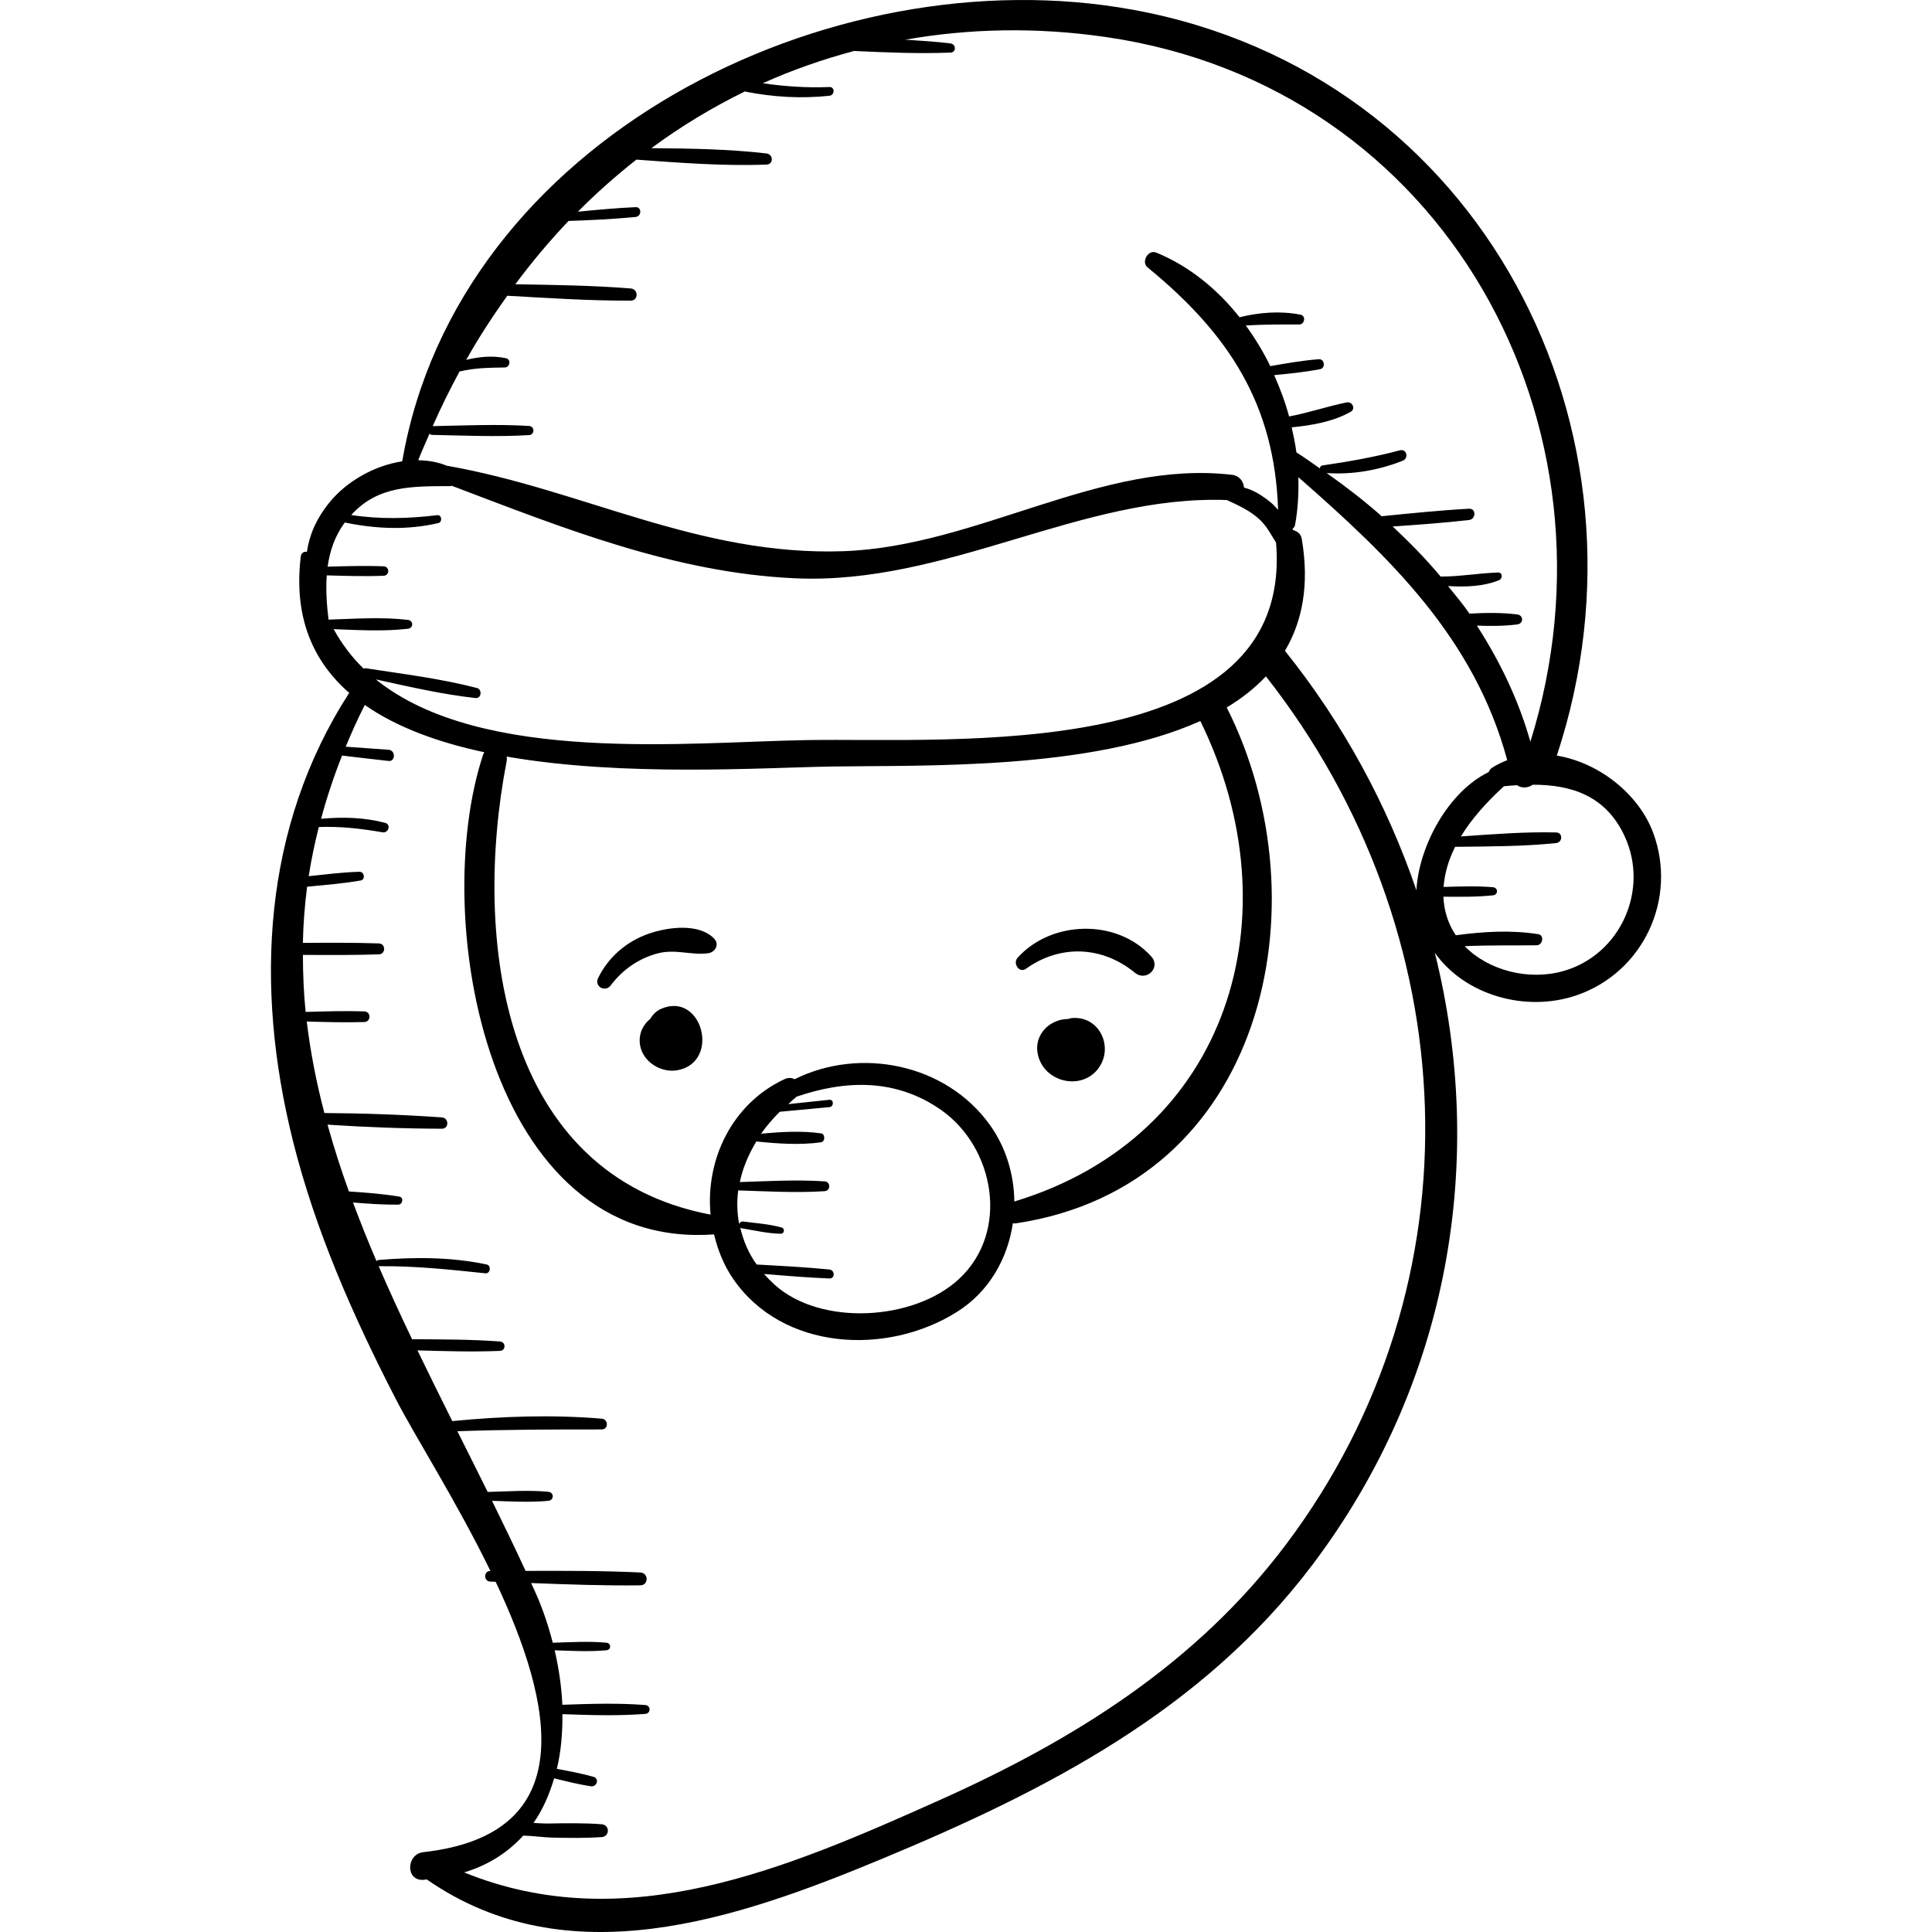 <?xml version="1.0" encoding="iso-8859-1"?>
<!-- Generator: Adobe Illustrator 18.0.0, SVG Export Plug-In . SVG Version: 6.00 Build 0)  -->
<!DOCTYPE svg PUBLIC "-//W3C//DTD SVG 1.1//EN" "http://www.w3.org/Graphics/SVG/1.1/DTD/svg11.dtd">
<svg version="1.1" id="Capa_1" xmlns="http://www.w3.org/2000/svg" xmlns:xlink="http://www.w3.org/1999/xlink" x="0px" y="0px"
	 viewBox="0 0 268.402 268.402" style="enable-background:new 0 0 268.402 268.402;" xml:space="preserve">
<g>
	<path d="M229.684,115.74c-1.989-5.414-7.552-9.811-13.405-10.766c14.93-45.141-10.422-94.748-58.835-103.61
		C115.12-6.383,63.572,19.446,55.878,64.09c-3.909,0.594-7.731,2.801-10.071,5.667c-1.908,2.335-2.835,4.614-3.17,6.907
		c-0.374-0.07-0.79,0.124-0.853,0.647c-1.021,8.498,1.73,14.583,6.73,18.947c-12.023,18.628-13.171,40.751-7.84,62.153
		c3.129,12.559,8.369,24.392,14.269,35.866c2.686,5.225,8.479,14.296,13.189,23.964h-0.014c-0.954-0.003-0.95,1.449,0,1.479
		c0.247,0.008,0.495,0.019,0.742,0.027c7.97,16.898,11.987,35.098-10.036,37.562c-2.406,0.269-2.515,4.002,0,3.849
		c0.164-0.01,0.303-0.048,0.465-0.061c19.548,13.594,42.923,5.586,63.168-2.829c22.97-9.548,44.594-20.641,59.868-40.876
		c19.128-25.339,24.17-56.286,17.01-85.024c4.192,5.904,12.638,8.317,19.687,5.903C228.262,135.106,233.056,124.919,229.684,115.74z
		 M59.666,60.256c0.095,0.084,0.204,0.159,0.368,0.162c4.488,0.09,8.977,0.297,13.46,0.028c0.816-0.049,0.818-1.221,0-1.271
		c-4.456-0.267-8.921-0.064-13.381,0.027c1.141-2.606,2.399-5.124,3.724-7.588c2.105-0.516,4.131-0.526,6.291-0.561
		c0.715-0.011,0.917-1.126,0.174-1.285c-1.854-0.395-3.722-0.218-5.538,0.229c1.746-3.109,3.678-6.057,5.707-8.91
		c5.713,0.316,11.441,0.71,17.158,0.677c1.1-0.006,1.069-1.601,0-1.688c-5.325-0.43-10.687-0.489-16.037-0.586
		c2.303-3.104,4.773-6.039,7.395-8.795c3.107-0.101,6.214-0.259,9.309-0.55c0.86-0.081,0.89-1.404,0-1.365
		c-2.676,0.117-5.344,0.373-8.011,0.628c2.567-2.591,5.288-4.993,8.124-7.23c5.978,0.438,12.083,0.907,18.064,0.693
		c1.022-0.036,0.974-1.442,0-1.555c-5.26-0.606-10.656-0.691-15.982-0.729c4.091-3.03,8.451-5.655,13.019-7.9
		c0.033,0.011,0.036,0.044,0.074,0.051c3.885,0.757,7.694,0.982,11.638,0.567c0.76-0.08,0.795-1.247,0-1.214
		c-3.096,0.13-6.19-0.079-9.254-0.525c4.061-1.833,8.305-3.31,12.678-4.483c4.465,0.202,8.928,0.403,13.399,0.223
		c0.838-0.034,0.794-1.173,0-1.271c-2.088-0.257-4.184-0.387-6.28-0.519c8.815-1.55,18.136-1.781,27.875-0.369
		c47.123,6.833,72.707,53.989,58.967,97.894c-1.626-5.764-4.215-11.136-7.43-16.125c1.902,0.072,3.812,0.066,5.612-0.167
		c0.888-0.115,0.89-1.269,0-1.384c-2.126-0.276-4.404-0.236-6.642-0.119c-0.913-1.33-1.97-2.56-2.977-3.825
		c2.411,0.15,4.968,0.058,7.087-0.823c0.517-0.215,0.521-1.084-0.144-1.061c-2.71,0.093-5.283,0.565-7.972,0.564
		c-2.055-2.464-4.317-4.756-6.663-6.958c3.538-0.244,7.076-0.496,10.597-0.895c0.982-0.111,1.031-1.631,0-1.574
		c-4.05,0.224-8.09,0.64-12.129,1.043c-2.424-2.16-4.999-4.13-7.64-5.999c3.557,0.257,7.279-0.397,10.565-1.711
		c0.873-0.349,0.558-1.699-0.398-1.445c-3.573,0.951-7.095,1.566-10.748,2.101c-0.261,0.038-0.348,0.22-0.355,0.416
		c-1.088-0.747-2.149-1.54-3.27-2.229c-0.148-1.165-0.395-2.326-0.655-3.483c2.839-0.272,5.819-0.802,8.202-2.161
		c0.726-0.414,0.221-1.455-0.548-1.3c-2.739,0.555-5.296,1.443-8.014,1.953c-0.524-1.963-1.245-3.876-2.071-5.742
		c2.139-0.207,4.295-0.425,6.395-0.834c0.769-0.149,0.604-1.44-0.187-1.378c-2.255,0.175-4.514,0.569-6.748,0.962
		c-0.965-1.99-2.116-3.878-3.404-5.648c2.479-0.149,4.918-0.148,7.424-0.139c0.76,0.003,0.967-1.202,0.184-1.359
		c-2.751-0.554-5.738-0.329-8.473,0.354c-3.111-3.924-7.01-7.111-11.58-8.985c-1.126-0.462-2.125,1.302-1.199,2.06
		c11.315,9.255,17.656,19.052,18.133,33.67c-0.345-0.353-0.688-0.741-1.026-1.023c-0.859-0.717-1.803-1.334-2.834-1.774
		c-0.283-0.12-0.583-0.193-0.875-0.288c-0.066-0.819-0.62-1.646-1.658-1.768c-18.177-2.143-35.434,9.973-54.019,10.61
		C97.067,77.266,80.908,67.996,62.077,64.7c-1.261-0.52-2.608-0.739-3.974-0.762C58.583,62.682,59.145,61.483,59.666,60.256z
		 M196.775,123.686c-4.035-11.806-10.112-23.101-18.264-33.273c2.407-4.064,3.423-9.129,2.337-15.543
		c-0.117-0.689-0.604-1.07-1.175-1.215c-0.031-0.063-0.086-0.116-0.118-0.179c0.155-0.134,0.308-0.277,0.356-0.532
		c0.398-2.158,0.527-4.395,0.462-6.653c12.782,11.188,24.435,22.372,29.019,39.315c-0.736,0.292-1.462,0.632-2.155,1.087
		c-0.206,0.135-0.321,0.354-0.427,0.572C201.182,109.988,197.093,117.585,196.775,123.686z M46.35,87.405
		c3.439,0.129,6.954,0.337,10.319-0.056c0.791-0.092,0.792-1.14,0-1.232c-3.598-0.421-7.364-0.157-11.028-0.035
		c-0.249-2.058-0.391-4.129-0.247-6.148c2.638,0.071,5.284,0.16,7.91,0.051c0.841-0.035,0.843-1.273,0-1.308
		c-2.587-0.108-5.191-0.023-7.789,0.048c0.298-2.156,0.993-4.233,2.381-6.136c4.322,0.893,8.668,1.087,12.999,0.08
		c0.601-0.14,0.486-1.176-0.149-1.099c-4.019,0.488-7.97,0.586-11.951-0.022c3.715-4.117,8.46-3.99,13.798-4.014
		c0.061,0,0.096-0.047,0.153-0.055c15.512,5.885,30.909,12.093,47.692,12.859c21.162,0.965,39.724-11.623,60.02-10.869
		c1.631,0.773,3.174,1.44,4.535,2.706c1.013,0.943,1.588,2.11,2.281,3.209c2.566,30.832-45.157,27.099-65.158,27.431
		c-16.421,0.273-45.132,3.391-59.815-8.357c-0.001-0.021-0.013-0.036-0.015-0.056c4.557,1.003,9.166,2.064,13.786,2.576
		c0.807,0.09,0.949-1.199,0.19-1.397c-5.042-1.313-10.333-1.954-15.478-2.749c-0.105-0.016-0.179,0.036-0.267,0.061
		C48.88,91.312,47.5,89.471,46.35,87.405z M115.217,176.362c-3.361-0.328-6.729-0.503-10.1-0.689
		c-1.175-1.638-1.869-3.377-2.285-5.141c0.05,0.034,0.074,0.086,0.151,0.098c1.811,0.291,3.659,0.742,5.495,0.764
		c0.496,0.006,0.587-0.72,0.116-0.857c-1.711-0.495-3.589-0.601-5.354-0.84c-0.274-0.037-0.464,0.139-0.549,0.342
		c-0.306-1.546-0.333-3.112-0.136-4.661c3.988,0.123,8.027,0.367,11.994,0.106c0.878-0.058,0.879-1.308,0-1.365
		c-3.892-0.256-7.852-0.026-11.768,0.1c0.401-1.963,1.222-3.862,2.301-5.657c0.019,0.004,0.025,0.02,0.045,0.022
		c2.851,0.3,6.079,0.514,8.92,0.11c0.616-0.088,0.616-1.156,0-1.243c-2.646-0.377-5.613-0.212-8.311,0.054
		c0.747-1.084,1.633-2.094,2.593-3.054c2.295-0.213,4.591-0.426,6.886-0.639c0.653-0.061,0.653-1.093,0-1.024
		c-1.902,0.201-3.803,0.402-5.704,0.602c0.334-0.288,0.625-0.61,0.981-0.88c0.056-0.043,0.083-0.096,0.132-0.141
		c6.784-2.324,13.776-2.587,20.085,1.81c7.451,5.193,9.627,16.917,2.507,23.516c-6.275,5.816-19.213,6.553-25.592,0.79
		c-0.539-0.487-1.03-0.988-1.481-1.5c3.023,0.253,6.043,0.503,9.075,0.627C116.033,177.647,116.004,176.439,115.217,176.362z
		 M110.39,149.932c-0.382-0.206-0.865-0.263-1.41-0.008c-7.346,3.44-10.988,11.243-10.265,18.816
		c-29.089-5.529-33.09-38.345-28.329-62.997c0.044-0.23,0.033-0.436,0.005-0.634c16.348,2.843,35.46,1.531,45.366,1.376
		c12.42-0.195,35.783,0.542,50.998-6.316c13.182,26.835,4.144,57.678-25.839,66.75c-0.043-3.74-1.144-7.489-3.385-10.622
		C131.418,147.747,119.46,145.414,110.39,149.932z M178.656,214.565c-12.438,16.541-29.362,27.11-48.054,35.484
		c-21.369,9.574-43.7,19.191-66.122,10.074c3.457-1.039,6.141-2.839,8.219-5.116c1.42,0.046,2.928,0.26,4.027,0.282
		c2.287,0.047,4.579,0.088,6.863-0.073c1.148-0.081,1.146-1.695,0-1.783c-2.458-0.187-4.928-0.142-7.391-0.103
		c-0.608,0.01-1.337-0.038-2.084-0.079c1.295-1.841,2.205-3.954,2.868-6.196c1.689,0.414,3.379,0.841,5.097,1.103
		c0.846,0.129,1.23-1.07,0.363-1.316c-1.666-0.474-3.375-0.785-5.078-1.108c0.574-2.41,0.796-4.979,0.771-7.595
		c3.832,0.133,7.694,0.262,11.51-0.036c0.792-0.062,0.793-1.171,0-1.233c-3.819-0.298-7.685-0.169-11.521-0.035
		c-0.111-2.518-0.489-5.067-1.067-7.568c2.397,0.075,4.823,0.219,7.203-0.008c0.67-0.064,0.671-0.979,0-1.043
		c-2.467-0.235-4.984-0.071-7.466,0c-0.621-2.415-1.419-4.779-2.414-6.996c-0.194-0.433-0.396-0.864-0.592-1.297
		c5.061,0.194,10.126,0.382,15.183,0.318c1.152-0.014,1.142-1.727,0-1.782c-5.308-0.257-10.634-0.237-15.955-0.224
		c-1.508-3.265-3.074-6.507-4.662-9.735c2.603,0.081,5.248,0.246,7.831-0.001c0.804-0.077,0.806-1.175,0-1.251
		c-2.782-0.265-5.64-0.05-8.436,0.018c-1.394-2.821-2.803-5.629-4.207-8.431c6.683-0.241,13.349-0.253,20.044-0.25
		c0.977,0,0.948-1.419,0-1.498c-6.897-0.574-13.859-0.332-20.751,0.337c-1.641-3.281-3.258-6.552-4.837-9.821
		c3.823,0.104,7.633,0.225,11.457,0.069c0.848-0.035,0.836-1.247,0-1.308c-4.036-0.297-8.066-0.287-12.111-0.313
		c-0.036,0-0.048,0.031-0.082,0.035c-1.625-3.394-3.187-6.786-4.657-10.184c0.009,0,0.011,0.008,0.02,0.008
		c4.981-0.065,9.863,0.471,14.808,0.982c0.7,0.072,0.853-1.085,0.167-1.229c-4.926-1.036-9.975-1.041-14.974-0.625
		c-0.144,0.012-0.247,0.081-0.318,0.172c-1.163-2.713-2.251-5.431-3.269-8.156c2.091,0.176,4.181,0.325,6.287,0.3
		c0.616-0.007,0.805-1.01,0.152-1.117c-2.327-0.384-4.664-0.561-7.008-0.715c-1.114-3.08-2.102-6.172-2.968-9.279
		c5.282,0.348,10.595,0.549,15.881,0.565c1.023,0.003,1.001-1.504,0-1.574c-5.417-0.38-10.88-0.575-16.318-0.606
		c-1.104-4.202-1.935-8.436-2.449-12.713c2.667,0.076,5.336,0.154,7.998,0.07c0.952-0.03,0.953-1.449,0-1.479
		c-2.713-0.085-5.435-0.003-8.153,0.074c-0.272-2.621-0.374-5.265-0.378-7.922c3.517,0.02,7.035,0.046,10.551-0.076
		c0.976-0.034,0.977-1.483,0-1.517c-3.518-0.122-7.039-0.096-10.558-0.076c0.054-2.58,0.249-5.18,0.589-7.801
		c2.482-0.25,4.983-0.431,7.441-0.866c0.688-0.122,0.522-1.229-0.163-1.211c-2.357,0.063-4.708,0.366-7.053,0.611
		c0.339-2.257,0.828-4.535,1.399-6.827c2.991-0.116,5.892,0.22,8.844,0.732c0.85,0.147,1.229-1.09,0.363-1.316
		c-2.914-0.762-5.903-0.834-8.888-0.561c0.772-2.898,1.745-5.826,2.913-8.784c2.151,0.264,4.303,0.509,6.456,0.75
		c0.983,0.11,1.003-1.479,0-1.555c-1.982-0.151-3.965-0.291-5.949-0.425c0.796-1.919,1.653-3.848,2.651-5.798
		c4.476,3.127,10.255,5.216,16.618,6.571c-0.061,0.11-0.137,0.197-0.181,0.33c-7.521,22.752,0.647,68.949,32.078,66.646
		c0.525,2.144,1.33,4.24,2.632,6.142c6.855,10.016,21.36,10.771,31.128,4.627c4.441-2.793,7.035-7.393,7.755-12.31
		c0.13,0.011,0.255,0.035,0.399,0.014c34.421-5.133,43.118-44.308,29.315-71.674c2.066-1.235,3.888-2.677,5.445-4.32
		C203.635,129.327,206.068,178.111,178.656,214.565z M217.228,134.892c-4.77,1.373-10.38-0.005-13.746-3.442
		c3.329-0.163,6.637-0.083,9.996-0.127c0.851-0.011,1.115-1.404,0.209-1.546c-3.765-0.591-7.648-0.363-11.438,0.155
		c-1.023-1.513-1.64-3.315-1.725-5.358c2.307,0.009,4.606,0.055,6.903-0.194c0.713-0.077,0.726-1.056,0-1.119
		c-2.293-0.199-4.58-0.105-6.877-0.046c0.147-1.988,0.739-3.837,1.6-5.571c4.677-0.058,9.395-0.039,14.027-0.519
		c0.929-0.096,0.972-1.456,0-1.479c-4.388-0.102-8.819,0.249-13.222,0.556c1.579-2.595,3.734-4.912,5.979-6.974
		c0.612-0.066,1.221-0.105,1.829-0.146c0.625,0.458,1.521,0.4,2.176-0.067c5.319-0.002,10.177,1.488,12.797,7.228
		C229.123,123.668,225.121,132.62,217.228,134.892z"/>
	<path d="M91.846,140.148c-0.672,0.292-1.145,0.803-1.508,1.384c-1.006,0.84-1.638,2.065-1.435,3.557
		c0.327,2.401,2.934,4.04,5.271,3.581C100.146,147.493,97.533,137.681,91.846,140.148z"/>
	<path d="M99.208,130.392c-2.12-2.182-6.39-1.592-8.993-0.712c-3.11,1.052-5.67,3.237-7.116,6.18
		c-0.587,1.194,0.977,2.056,1.751,1.024c1.628-2.167,3.892-3.744,6.519-4.436c2.455-0.646,4.621,0.284,6.994-0.018
		C99.348,132.306,99.992,131.199,99.208,130.392z"/>
	<path d="M148.837,141.442c-0.161,0.017-0.284,0.085-0.434,0.118c-2.788,0.012-5.145,2.539-4.037,5.564
		c1.209,3.302,5.821,4.234,8.08,1.488C154.875,145.658,152.813,141.03,148.837,141.442z"/>
	<path d="M159.933,132.872c-4.785-5.299-13.906-5.016-18.57,0.191c-0.689,0.77,0.23,2.192,1.172,1.519
		c4.802-3.433,10.622-3.138,15.132,0.556C159.245,136.43,161.339,134.428,159.933,132.872z"/>
</g>
<g>
</g>
<g>
</g>
<g>
</g>
<g>
</g>
<g>
</g>
<g>
</g>
<g>
</g>
<g>
</g>
<g>
</g>
<g>
</g>
<g>
</g>
<g>
</g>
<g>
</g>
<g>
</g>
<g>
</g>
</svg>
